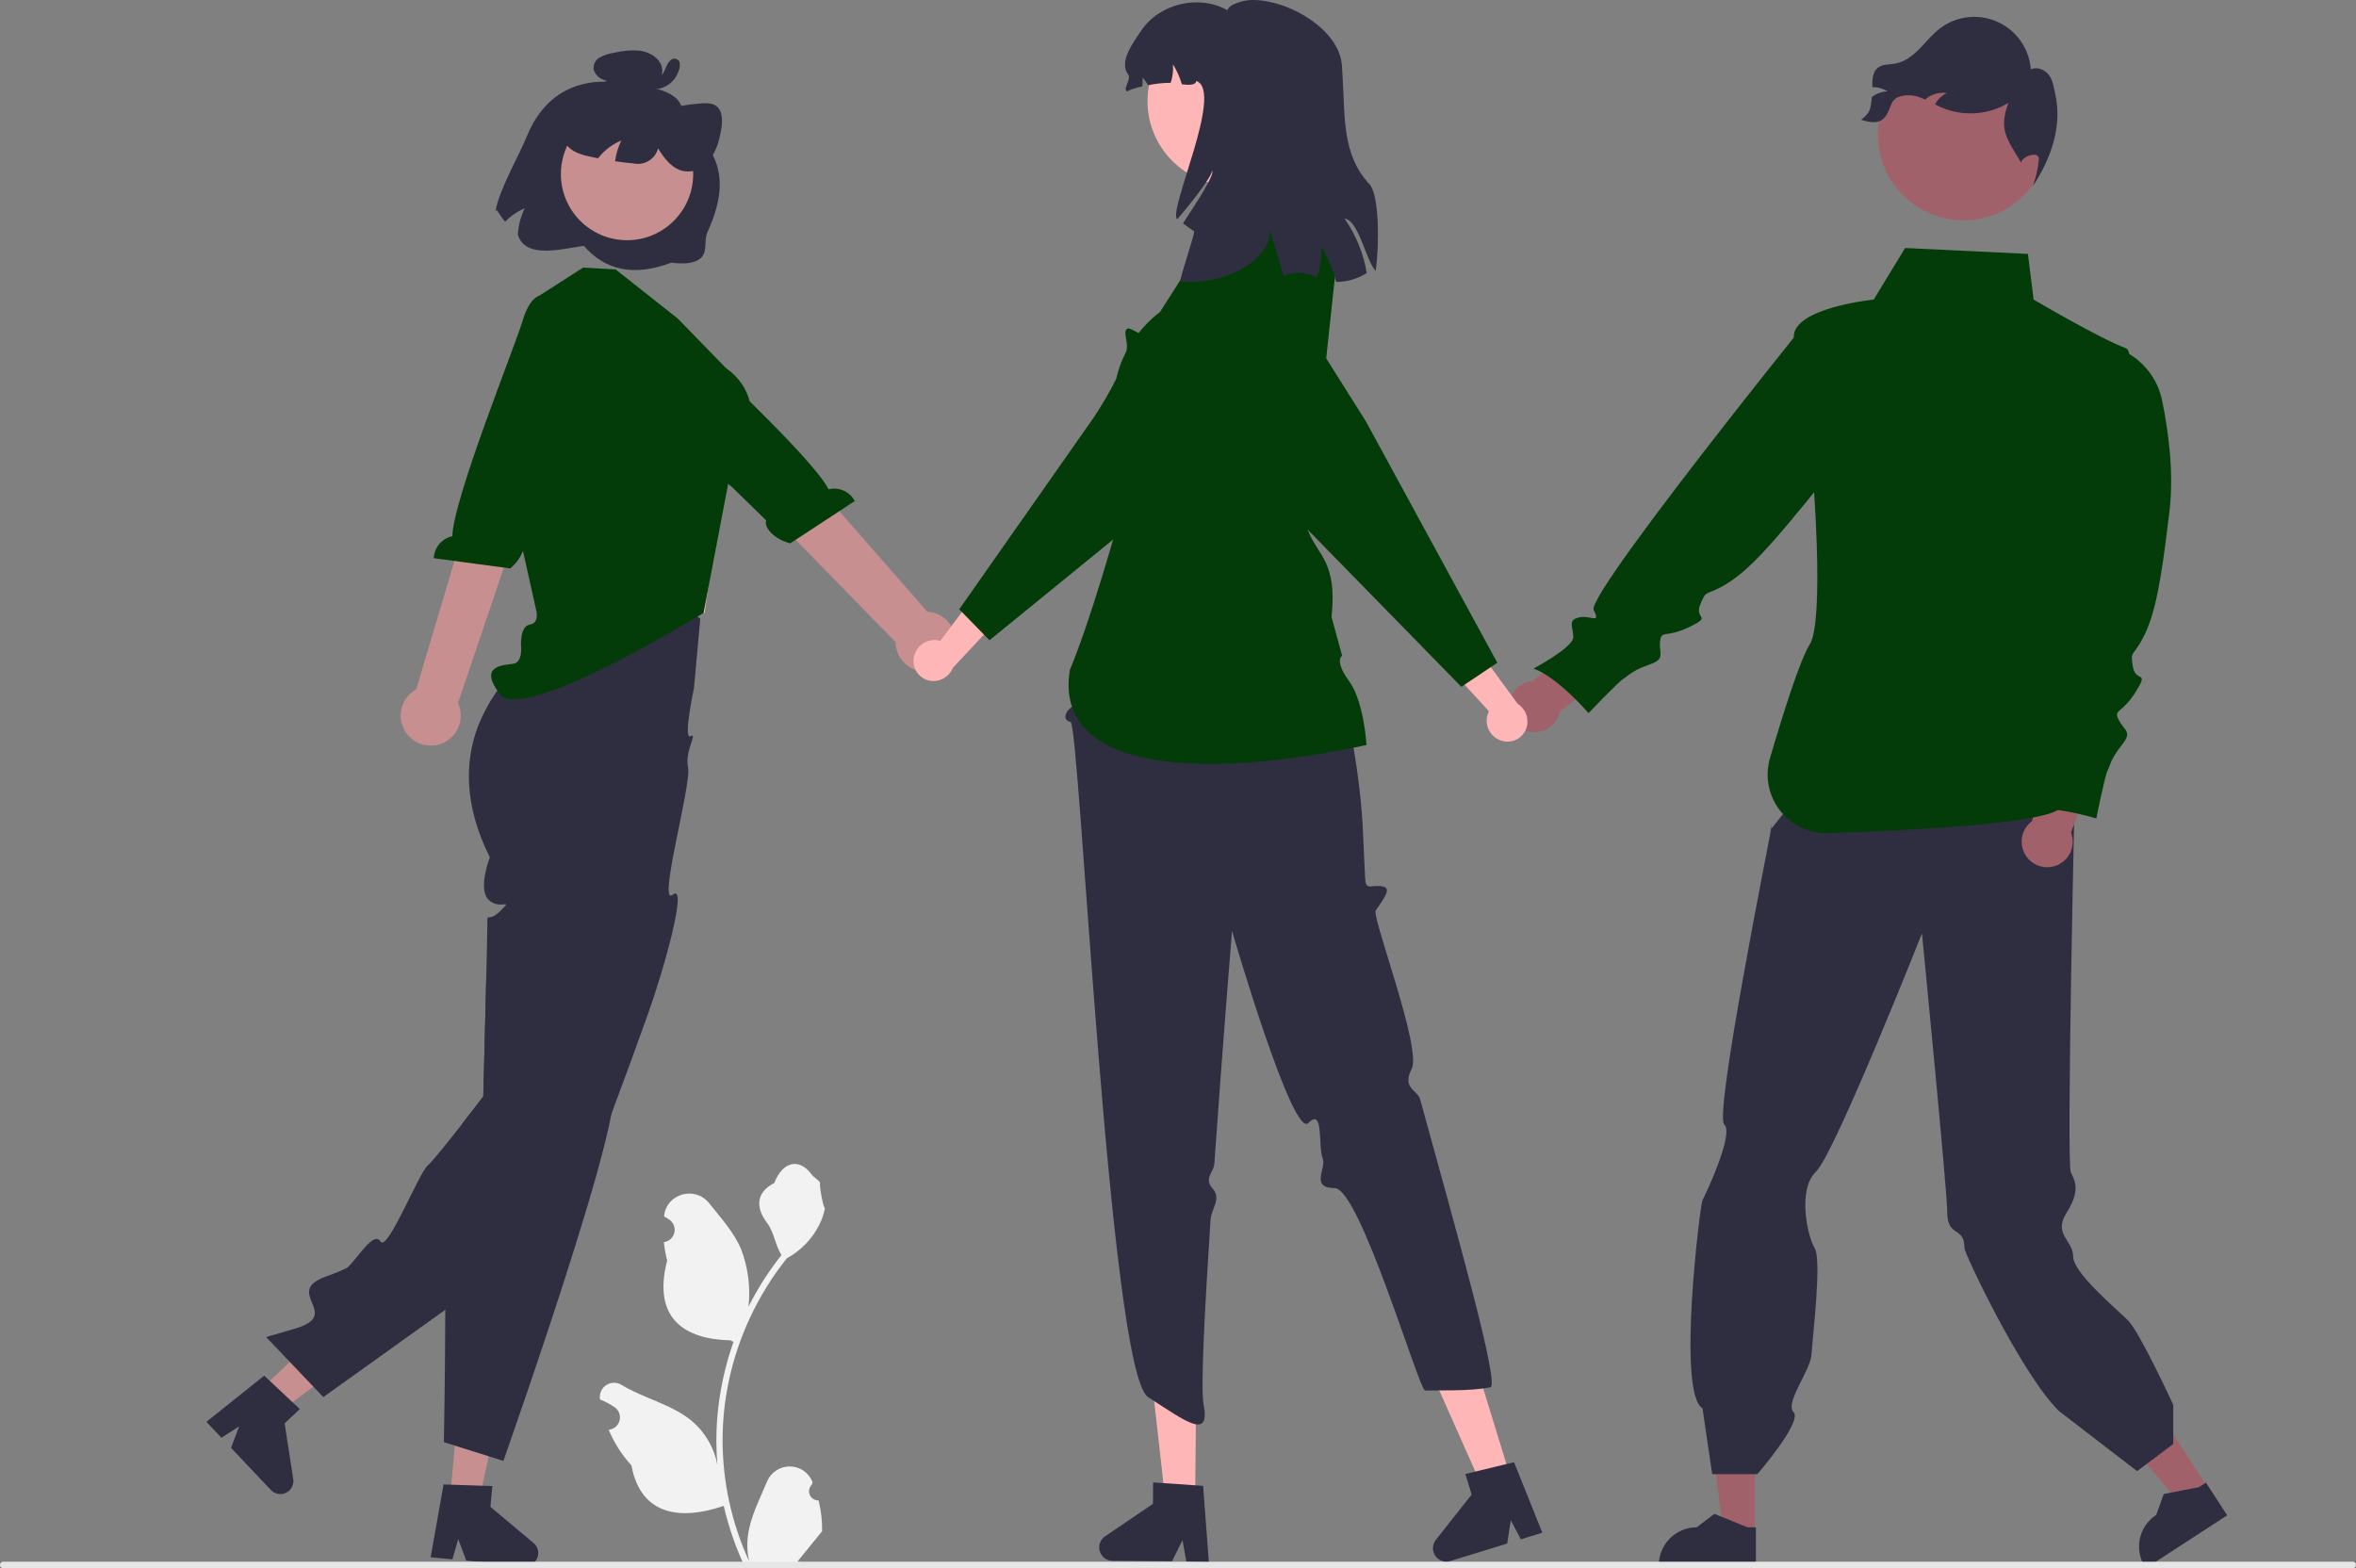 <svg width="685" height="456" viewBox="0 0 685 456" fill="none" xmlns="http://www.w3.org/2000/svg">
<rect x="0" y="0" width="685" height="456" fill="#808080" stroke="none"/>
<g clip-path="url(#clip0_20_162)">
<path d="M642.059 432.761L634.365 437.765L611.407 410.463L622.763 403.078L642.059 432.761Z" fill="#A0616A"/>
<path d="M647.549 440.612L623.889 456L623.695 455.701C622.107 453.258 621.554 450.284 622.158 447.434C622.762 444.583 624.473 442.089 626.915 440.501L629.105 434.41L639.301 432.445L641.366 431.102L647.549 440.612Z" fill="#2F2E41"/>
<path d="M510.204 445.873L501.028 445.872L496.662 410.466L510.206 410.467L510.204 445.873Z" fill="#A0616A"/>
<path d="M510.528 455.448L482.307 455.447V455.09C482.307 452.176 483.464 449.382 485.524 447.321C487.584 445.261 490.378 444.103 493.291 444.103L498.447 440.192L508.065 444.104H510.528L510.528 455.448Z" fill="#2F2E41"/>
<path d="M605.198 229.288L522.902 231.098L514.745 241.297C514.745 241.297 515.45 237.701 514.822 241.651C514.194 245.6 498.318 324.346 501.319 326.987C504.32 329.628 495.628 347.862 494.99 348.974C494.351 350.086 487.471 404.973 494.99 409.486L497.814 428.645H510.957C510.957 428.645 524.122 413.405 521.473 410.643C518.823 407.88 526.401 398.694 526.691 393.768C526.981 388.842 529.748 366.5 527.604 362.918C525.46 359.335 522.562 345.891 528 340.68C533.439 335.468 558.802 271.421 558.802 271.421C558.802 271.421 566.172 346.506 566.155 352.401C566.133 360.068 571.166 356.274 571.166 363.005C571.166 364.365 587.557 399.316 598.573 410.241L621.353 427.768L631.867 419.881V408.488C631.867 408.488 622.124 387.35 618.725 383.95C615.326 380.55 602.776 370.144 602.776 365.385C602.776 360.625 596.868 358.967 600.842 352.657C604.815 346.346 603.456 343.627 602.096 340.907C600.737 338.187 603.315 226.753 603.315 226.753L605.198 229.288Z" fill="#2F2E41"/>
<path d="M570.882 64.055C584.617 64.055 595.751 52.919 595.751 39.181C595.751 25.444 584.617 14.308 570.882 14.308C557.148 14.308 546.014 25.444 546.014 39.181C546.014 52.919 557.148 64.055 570.882 64.055Z" fill="#A0616A"/>
<path d="M590.749 238.795L597.749 217.718L610.345 220.038L602.151 242.059C602.649 243.349 602.778 244.752 602.522 246.112C602.267 247.471 601.637 248.732 600.704 249.753C599.771 250.774 598.572 251.514 597.242 251.891C595.911 252.267 594.502 252.265 593.172 251.885C591.843 251.504 590.646 250.76 589.716 249.737C588.786 248.713 588.16 247.45 587.908 246.091C587.657 244.731 587.789 243.327 588.291 242.039C588.793 240.75 589.644 239.627 590.749 238.795Z" fill="#A0616A"/>
<path d="M445.572 198.063L462.724 183.958L472.146 192.634L453.482 206.901C453.216 208.259 452.577 209.515 451.637 210.529C450.696 211.543 449.492 212.274 448.158 212.641C446.825 213.008 445.416 212.995 444.089 212.605C442.763 212.214 441.572 211.462 440.649 210.431C439.727 209.401 439.11 208.133 438.869 206.771C438.627 205.41 438.77 204.007 439.282 202.722C439.793 201.437 440.653 200.32 441.764 199.497C442.875 198.674 444.194 198.177 445.572 198.063Z" fill="#A0616A"/>
<path d="M541.107 34.83C543.788 35.662 546.373 36.153 548.116 33.953C549.86 31.754 549.404 29.239 551.998 28.178C554.167 27.451 556.529 27.56 558.622 28.485C558.998 28.625 559.366 28.783 559.726 28.941C559.927 28.765 560.129 28.599 560.348 28.441C561.996 27.269 564.031 26.773 566.034 27.056C564.57 27.764 563.366 28.913 562.591 30.343C563.309 30.702 564.036 31.061 564.772 31.368C567.865 32.634 571.21 33.161 574.543 32.908C577.875 32.656 581.102 31.631 583.969 29.913C581.095 37.485 583.33 40.184 587.544 47.099L587.71 47.502C587.29 45.688 592.801 43.593 592.801 46.222C592.559 48.916 591.97 51.567 591.049 54.11C596.454 45.968 599.644 36.442 597.55 27.302C597.103 25.383 596.901 23.323 595.683 21.763C594.466 20.212 592.223 19.301 590.453 20.177C590.233 17.205 589.213 14.348 587.5 11.909C585.787 9.471 583.445 7.542 580.724 6.329C578.002 5.115 575.003 4.662 572.045 5.017C569.086 5.372 566.279 6.523 563.923 8.346C561.732 10.037 560.006 12.255 558.052 14.226C556.098 16.198 553.785 17.995 551.052 18.486C549.317 18.792 547.363 18.608 545.979 19.704C544.375 20.975 544.358 23.209 544.366 25.356C545.935 25.312 547.482 25.736 548.809 26.574C547.185 26.615 545.615 27.167 544.323 28.152C544.298 28.167 544.274 28.185 544.253 28.204C543.779 31.815 543.972 32.578 541.107 34.83Z" fill="#2F2E41"/>
<path d="M628.601 116.36C628.022 113.586 626.877 110.961 625.236 108.65C623.596 106.339 621.496 104.391 619.068 102.93C618.887 102.001 618.565 101.407 618.071 101.232C611.002 98.718 591.27 87.107 591.27 87.107L589.616 73.83L553.909 72.114L544.772 87.107C544.772 87.107 521.104 89.487 521.543 98.153C515.811 105.304 490.296 137.257 475.002 158.388C467.693 168.487 462.716 176.117 463.355 177.38C465.508 181.635 462.484 178.765 459.101 179.533C455.719 180.302 457.359 182.301 457.435 185.249C457.512 188.197 445.878 194.399 445.878 194.399C452.976 196.937 461.868 207.369 461.868 207.369C461.868 207.369 470.478 198.296 472.041 197.347C473.605 196.399 474.476 195.015 479.422 193.298C484.367 191.581 482.292 190.273 482.651 186.634C483.01 182.994 484.214 185.686 491.158 182.328C498.103 178.971 492.465 180.252 494.387 175.664C496.31 171.076 495.694 173.588 501.947 169.795C505.705 167.515 509.438 164.167 514.632 158.388C518.08 154.552 522.17 149.648 527.343 143.268C527.378 143.224 527.411 143.179 527.446 143.136C527.793 148.308 528.061 153.482 528.22 158.388C528.673 172.326 528.241 184.08 526.212 187.317C523.365 191.859 518.546 207.063 514.628 220.411C513.87 223 513.736 225.731 514.238 228.382C514.739 231.032 515.862 233.526 517.514 235.658C519.166 237.791 521.3 239.501 523.741 240.648C526.182 241.795 528.86 242.347 531.555 242.259C555.858 241.457 591.422 239.603 598.353 235.535C602.123 236.074 605.848 236.893 609.497 237.985C609.497 237.985 611.95 225.718 612.767 224.082C613.585 222.447 613.585 220.811 616.855 216.722C620.126 212.633 617.673 212.633 616.038 209.362C614.402 206.091 616.855 207.727 620.943 201.184C625.031 194.642 620.943 198.731 620.126 193.824C619.308 188.917 620.126 191.371 623.396 184.829C626.106 179.408 627.693 172.295 629.553 158.388C629.938 155.511 630.334 152.35 630.754 148.846C632.143 137.27 630.387 124.908 628.601 116.36Z" fill="#033C08"/>
<path d="M238.002 436.279C237.457 436.304 236.917 436.161 236.456 435.869C235.996 435.577 235.635 435.15 235.425 434.647C235.214 434.143 235.164 433.587 235.28 433.054C235.396 432.521 235.673 432.036 236.074 431.666L236.256 430.941C236.232 430.883 236.208 430.825 236.183 430.767C235.634 429.47 234.714 428.364 233.539 427.588C232.364 426.812 230.985 426.401 229.577 426.406C228.168 426.411 226.793 426.833 225.624 427.617C224.454 428.402 223.542 429.515 223.003 430.816C220.847 436.009 218.102 441.211 217.426 446.702C217.129 449.129 217.254 451.59 217.798 453.974C212.734 442.926 210.105 430.919 210.088 418.766C210.087 415.717 210.256 412.669 210.595 409.638C210.876 407.154 211.264 404.687 211.762 402.238C214.476 388.949 220.302 376.493 228.763 365.894C232.859 363.659 236.17 360.222 238.253 356.046C239.007 354.545 239.54 352.943 239.835 351.29C239.373 351.35 238.094 344.313 238.442 343.881C237.798 342.904 236.646 342.418 235.943 341.465C232.446 336.723 227.628 337.551 225.113 343.995C219.74 346.707 219.688 351.205 222.985 355.531C225.082 358.284 225.371 362.008 227.211 364.954C227.022 365.197 226.825 365.432 226.635 365.674C223.174 370.125 220.158 374.905 217.629 379.945C218.244 374.299 217.51 368.588 215.488 363.28C213.438 358.335 209.596 354.169 206.213 349.893C202.149 344.757 193.815 346.999 193.099 353.509C193.092 353.572 193.085 353.635 193.079 353.698C193.581 353.982 194.073 354.283 194.555 354.601C195.159 355.005 195.628 355.583 195.899 356.258C196.17 356.933 196.231 357.674 196.073 358.384C195.916 359.094 195.548 359.74 195.017 360.237C194.487 360.735 193.818 361.06 193.099 361.171L193.026 361.182C193.205 362.994 193.521 364.789 193.972 366.553C189.632 383.342 199.003 389.457 212.383 389.732C212.678 389.883 212.966 390.035 213.261 390.179C210.721 397.38 209.127 404.882 208.52 412.494C208.177 416.985 208.197 421.497 208.581 425.985L208.558 425.826C207.589 420.835 204.927 416.332 201.023 413.077C195.224 408.313 187.032 406.558 180.776 402.729C180.111 402.302 179.338 402.074 178.548 402.072C177.758 402.07 176.983 402.294 176.316 402.718C175.65 403.141 175.118 403.747 174.784 404.463C174.45 405.179 174.327 405.976 174.431 406.759C174.439 406.815 174.448 406.871 174.456 406.927C175.389 407.307 176.297 407.744 177.175 408.237C177.678 408.521 178.17 408.822 178.651 409.14C179.256 409.544 179.724 410.121 179.995 410.796C180.266 411.471 180.327 412.212 180.17 412.923C180.012 413.633 179.644 414.279 179.114 414.776C178.583 415.274 177.915 415.599 177.196 415.71L177.122 415.721C177.069 415.729 177.024 415.736 176.971 415.744C178.564 419.549 180.801 423.052 183.582 426.099C186.296 440.755 197.953 442.145 210.421 437.877H210.429C211.797 443.824 213.779 449.612 216.344 455.148H237.473C237.548 454.913 237.616 454.671 237.685 454.436C235.729 454.559 233.765 454.442 231.838 454.088C233.406 452.164 234.973 450.224 236.541 448.3C236.576 448.264 236.609 448.226 236.64 448.187C237.435 447.202 238.237 446.225 239.033 445.24L239.033 445.239C239.075 442.221 238.728 439.209 238.002 436.279Z" fill="#F2F2F2"/>
<path d="M75.484 404.314L81.314 410.477L108.384 390.417L99.78 381.321L75.484 404.314Z" fill="#C78F8F"/>
<path d="M85.038 407.723L78.438 401.521L76.817 400.002L60.014 413.439L64.385 418.06L69.53 414.759L67.166 421L78.755 433.251C79.31 433.839 80.039 434.234 80.834 434.378C81.629 434.522 82.45 434.408 83.176 434.053C83.902 433.697 84.496 433.119 84.87 432.403C85.245 431.686 85.38 430.869 85.257 430.07L82.756 413.886L87.164 409.717L85.038 407.723Z" fill="#2F2E41"/>
<path d="M203.609 179.919L201.761 200.102C201.761 200.102 198.535 215.308 200.769 214.076C203.003 212.843 198.997 218.391 200.052 223.201C201.107 228.011 191.041 263.884 195.6 260.168C200.159 256.452 192.966 282.124 188.416 294.789C187.023 298.704 185.591 302.667 184.151 306.601C183.867 307.398 183.582 308.184 183.289 308.981C181.421 314.1 179.554 319.143 177.763 323.902C177.507 324.566 177.26 325.229 177.014 325.884C177.004 325.902 177.004 325.921 176.995 325.921C171.1 341.44 166.048 353.651 164.029 355.67C162.977 356.722 146.287 368.781 129.463 380.859C111.806 393.534 94.006 406.237 94.006 406.237L77.382 388.794C77.382 388.794 77.78 388.68 78.529 388.452C79.912 388.054 82.472 387.305 85.827 386.31C99.816 382.186 82.045 375.768 94.746 371.18C98.328 369.89 100.717 368.885 101.257 368.354C104.413 365.273 108.65 357.926 110.65 361.007C112.649 364.088 121.72 341.194 124.336 338.928C125.738 337.705 130.316 331.989 134.24 326.964C137.614 322.641 140.514 318.821 140.514 318.821C140.514 318.821 140.571 316.773 140.656 313.512C140.78 308.687 140.96 301.188 141.15 293.68C141.14 293.67 141.14 293.67 141.15 293.67C141.216 290.845 141.282 288.02 141.349 285.337C141.396 283.261 141.443 281.261 141.491 279.412C141.614 273.876 141.699 269.686 141.699 268.643C141.699 265.221 141.699 267.885 144.4 265.818C144.804 265.501 145.187 265.159 145.547 264.794C146.125 264.274 146.658 263.706 147.14 263.097C147.339 262.671 146.097 263.249 144.486 262.927C143.613 262.751 142.806 262.338 142.154 261.732C138.761 258.68 142.42 249.294 142.42 249.294C134.705 233.861 135.264 221.205 138.875 211.45C141.575 204.449 145.86 198.171 151.395 193.106C153.502 191.098 155.796 189.298 158.248 187.73L158.485 186.451L161.091 172.335C162.478 171.573 163.919 170.917 165.404 170.373C170.033 168.711 175.001 168.216 179.867 168.932C184.703 169.632 189.386 171.148 193.714 173.416C197.253 175.194 200.573 177.376 203.609 179.919Z" fill="#2F2E41"/>
<path d="M130.815 435.759L139.26 436.545L146.377 403.608L133.911 402.448L130.815 435.759Z" fill="#C78F8F"/>
<path d="M155.139 448.67L142.59 438.156L143.159 432.108L140.24 432.013L131.198 431.719H131.188L128.97 431.643L125.208 452.822L131.548 453.41L133.226 447.532L135.567 453.789L138.922 454.102L152.352 455.353C152.466 455.363 152.589 455.372 152.703 455.372C153.237 455.373 153.765 455.26 154.252 455.041C154.739 454.822 155.174 454.502 155.528 454.102C156.077 453.5 156.414 452.734 156.485 451.921C156.54 451.311 156.447 450.696 156.212 450.13C155.978 449.563 155.61 449.062 155.139 448.67Z" fill="#2F2E41"/>
<path d="M177.763 323.902C174.55 341.393 160.949 382.404 152.722 406.408C148.978 417.376 146.363 424.799 146.363 424.799L142.098 423.453H142.088L134.875 421.177L132.25 420.343H132.24L129.056 419.329C129.056 419.329 129.425 399.743 129.463 380.859C129.492 372.943 129.454 365.141 129.302 358.96C129.132 352.219 128.838 347.394 128.355 346.437C126.354 342.512 129.7 342.095 133.236 341.109C136.78 340.113 134.013 338.615 132.638 335.43C131.71 333.307 133.539 330.472 134.837 328.86C135.196 328.407 135.578 327.973 135.984 327.561C135.984 327.561 135.358 327.343 134.24 326.964C137.614 322.641 140.514 318.821 140.514 318.821C140.514 318.821 140.571 316.773 140.656 313.512C140.78 308.687 140.96 301.188 141.15 293.68C141.14 293.67 141.14 293.67 141.15 293.67C141.216 290.845 141.282 288.02 141.349 285.337C146.77 289.499 152.04 293.576 156.817 297.349C156.823 297.353 156.827 297.359 156.831 297.366C156.834 297.372 156.836 297.379 156.836 297.387C168.313 306.459 176.929 313.74 178.142 316.053C178.692 317.096 178.502 319.883 177.763 323.902Z" fill="#2F2E41"/>
<path d="M684.052 455.996H0.948C0.696 455.996 0.455 455.896 0.278 455.719C0.1 455.541 0 455.3 0 455.048C0 454.797 0.1 454.556 0.278 454.378C0.455 454.2 0.696 454.1 0.948 454.1H684.052C684.304 454.1 684.545 454.2 684.722 454.378C684.9 454.556 685 454.797 685 455.048C685 455.3 684.9 455.541 684.722 455.719C684.545 455.896 684.304 455.996 684.052 455.996Z" fill="#E6E6E6"/>
<path d="M156.305 145.802L158.082 162.28L157.037 183.888L204.887 178.202L209.382 145.802L203.653 145.859L156.305 145.802Z" fill="#FFB6B6"/>
<path d="M197.007 92.579L178.999 78.358L169.546 77.809L155.519 86.796L152.084 104.323L143.961 124.059L155.876 177.319C155.876 177.319 156.993 181.141 154.065 181.6C151.137 182.059 151.488 187.693 151.488 187.693C151.488 187.693 152.084 192.575 149.241 193.005C146.397 193.435 138.815 193.435 145.45 201.967C152.084 210.5 204.56 178.23 204.56 178.23L212.181 138.229C212.181 138.229 226.962 118.372 211.044 107L197.007 92.579Z" fill="#033C08"/>
<path d="M118.393 213.505C117.6 212.515 117.033 211.362 116.733 210.129C116.433 208.896 116.407 207.612 116.656 206.368C116.906 205.123 117.425 203.949 118.178 202.927C118.931 201.905 119.898 201.061 121.012 200.454L143.664 124.419L157.827 131.551L133.159 204.43C134.056 206.37 134.209 208.571 133.591 210.616C132.973 212.661 131.626 214.409 129.806 215.528C127.986 216.646 125.819 217.058 123.715 216.686C121.612 216.313 119.718 215.181 118.393 213.505Z" fill="#C78F8F"/>
<path d="M158.772 86.093C158.772 86.093 154.723 83.941 151.954 93.254C149.736 100.71 131.746 145.123 131.517 155.92C130.036 156.234 128.702 157.032 127.724 158.188C126.747 159.343 126.182 160.791 126.118 162.304L148.361 165.285C152.248 162.006 153.268 157.577 151.764 156.263L156.594 143.069L176.742 101.092L161.726 87.597L158.772 86.093Z" fill="#033C08"/>
<path d="M277.626 188.512C277.914 187.276 277.926 185.992 277.664 184.75C277.401 183.509 276.87 182.34 276.106 181.326C275.343 180.312 274.367 179.478 273.247 178.882C272.126 178.286 270.889 177.943 269.622 177.877L217.66 118.519L206.638 131.675L260.388 186.717C260.419 188.853 261.232 190.904 262.674 192.481C264.115 194.058 266.085 195.052 268.21 195.273C270.335 195.494 272.467 194.928 274.202 193.682C275.938 192.436 277.156 190.597 277.626 188.512Z" fill="#C78F8F"/>
<path d="M186.132 91.095C186.132 91.095 188.852 87.403 195.376 94.603C200.599 100.367 236.022 132.63 240.897 142.267C242.367 141.91 243.915 142.052 245.296 142.671C246.677 143.29 247.813 144.351 248.525 145.687L229.757 157.997C224.835 156.722 222.001 153.169 222.788 151.334L212.73 141.527L176.414 112.392L184.119 93.729L186.132 91.095Z" fill="#033C08"/>
<path d="M436.346 215.309C434.846 214.791 433.608 213.707 432.894 212.29C432.18 210.872 432.048 209.232 432.525 207.718C432.627 207.412 432.754 207.115 432.905 206.829L418.554 191.15L423.946 181.067L441.283 204.672C442.417 205.389 443.282 206.461 443.743 207.722C444.203 208.982 444.234 210.36 443.829 211.639C443.592 212.365 443.214 213.037 442.717 213.617C442.221 214.197 441.615 214.673 440.934 215.019C440.253 215.364 439.511 215.572 438.749 215.631C437.988 215.69 437.223 215.598 436.497 215.361C436.447 215.344 436.396 215.327 436.346 215.309Z" fill="#FFB6B6"/>
<path d="M344.34 96.217C343.865 98.431 343.815 100.715 344.191 102.948C344.29 103.579 344.427 104.205 344.601 104.82C345.243 107.12 345.854 109.24 346.443 111.152C346.789 112.34 347.146 113.46 347.486 114.498C349.45 120.564 350.984 123.997 352.071 124.72C352.598 125.073 353.128 125.397 353.64 125.713C356.271 127.323 358.178 128.49 356.903 131.461C356.717 131.886 356.497 132.295 356.245 132.683C355.822 133.336 355.356 133.959 354.848 134.547C354.558 134.88 354.291 135.232 354.047 135.6C353.73 136.07 353.592 136.466 353.763 136.824C353.979 137.265 354.577 137.485 355.86 137.547C356.064 137.556 356.298 137.568 356.548 137.568C356.629 137.573 356.713 137.569 356.807 137.57C356.972 137.572 357.159 137.574 357.349 137.567C358.935 137.536 360.981 138.371 363.171 139.646C369.634 143.411 377.25 150.989 377.342 151.084L424.892 199.715L425.818 199.094L428.019 197.615L428.78 197.107L429.649 196.523L433.43 193.992L435.342 192.714L423.076 170.191L421.742 167.743L420.597 165.63L397.183 122.621L387.883 107.834L385.807 104.54L376.962 90.492C375.714 88.504 374.085 86.781 372.171 85.423C370.257 84.065 368.094 83.097 365.806 82.574C363.517 82.052 361.148 81.986 358.834 82.379C356.52 82.772 354.307 83.618 352.319 84.867C352.185 84.951 352.052 85.037 351.92 85.125C348.051 87.699 345.333 91.676 344.34 96.217Z" fill="#033C08"/>
<path d="M347.496 436.061L338.784 435.987L334.928 401.594L347.786 401.703L347.496 436.061Z" fill="#FFB6B6"/>
<path d="M349.806 432.041L347.532 431.89L338.253 431.255L335.267 431.056L335.211 437.284L321.297 446.726C320.61 447.193 320.09 447.868 319.813 448.651C319.536 449.435 319.517 450.286 319.758 451.081C320 451.876 320.489 452.573 321.154 453.071C321.82 453.568 322.627 453.84 323.458 453.846L340.774 453.988L343.807 447.845L344.916 454.026L351.455 454.083L349.806 432.041Z" fill="#2F2E41"/>
<path d="M439.215 429.694L430.888 432.255L416.833 400.631L429.123 396.852L439.215 429.694Z" fill="#FFB6B6"/>
<path d="M440.207 425.168L437.989 425.709L428.957 427.899L426.047 428.61L427.876 434.573L417.46 447.769C416.945 448.421 416.652 449.221 416.624 450.051C416.596 450.881 416.833 451.699 417.302 452.385C417.771 453.07 418.446 453.588 419.23 453.863C420.014 454.138 420.865 454.155 421.659 453.912L438.217 448.821L439.25 442.043L442.178 447.598L448.425 445.674L440.207 425.168Z" fill="#2F2E41"/>
<path d="M329.973 146.868L313.349 195.191L312.8 199.058C308.611 203.036 313.873 204.347 311.9 205.396C309.927 206.445 308.6 209.386 311.259 209.912C313.918 210.437 322.49 398.919 333.798 406.237C345.106 413.555 351.988 418.849 349.911 408.133C349.074 403.816 350.257 380.667 351.969 354.563C352.163 351.605 355.228 348.473 352.569 345.597C349.911 342.721 352.897 340.828 353.064 338.441C355.449 304.353 358.203 270.7 358.203 270.7C358.203 270.7 375.826 331.237 380.403 326.551C384.979 321.864 383.168 333.403 384.566 336.85C385.735 339.732 380.749 345.391 388.077 345.478C395.405 345.565 412.615 404.408 414.361 404.341C417.82 404.209 427.543 404.582 433.317 403.393C436.168 402.806 423.511 358.256 412.943 319.785C412.1 316.718 407.513 316.646 410.463 310.723C413.413 304.8 398.734 266.476 399.994 264.703C403.337 259.999 404.61 257.954 401.313 257.645C398.016 257.337 397.042 259.146 396.864 254.583C396.686 250.019 396.117 238.765 396.117 238.765C396.117 238.765 393.728 194.257 377.003 169.667L375.577 155.057L329.973 146.868Z" fill="#2F2E41"/>
<path d="M371.506 54.606L349.46 57.746L348.129 73.713L337.25 90.735C337.25 90.735 313.068 107.756 329.933 134.645C323.515 157.808 317.134 180.021 311.051 194.831C306.312 224.219 348.767 227.036 397.3 216.635C397.3 216.635 396.631 204.069 392.227 198.028C387.822 191.987 390.22 190.668 390.22 190.668L387.142 179.382C388.884 163.068 383.004 161.604 380.24 154.067L388.63 75.861L371.506 54.606Z" fill="#033C08"/>
<path d="M265.671 191.301C265.905 189.731 266.742 188.314 268.004 187.352C269.266 186.389 270.854 185.958 272.429 186.149C272.749 186.192 273.064 186.263 273.372 186.358L286.143 169.366L297.043 172.814L277.033 194.199C276.536 195.446 275.641 196.494 274.487 197.178C273.333 197.863 271.985 198.146 270.653 197.983C269.125 197.782 267.739 196.981 266.8 195.758C265.861 194.534 265.447 192.988 265.648 191.459C265.655 191.406 265.663 191.353 265.671 191.301Z" fill="#FFB6B6"/>
<path d="M379.103 85.507C378.79 85.118 378.449 84.739 378.089 84.369C375.585 81.789 372.361 80.024 368.838 79.307C365.316 78.59 361.659 78.953 358.346 80.35C358.024 80.482 357.701 80.634 357.389 80.786C346.063 86.35 339.95 90.057 339.21 91.792C338.954 92.38 338.736 92.958 338.518 93.517C338.309 94.067 338.11 94.589 337.902 95.063C337.03 97.091 336.026 98.352 333.466 97.784C332.618 97.576 331.799 97.261 331.031 96.845C330.68 96.674 330.358 96.494 330.054 96.323C328.955 95.717 328.159 95.281 327.619 95.679C327.097 96.067 327.078 97.053 327.552 99.338C327.709 100.292 327.683 101.267 327.476 102.211C326.85 104.964 325.868 107.625 324.557 110.127C322.592 114.047 320.383 117.841 317.942 121.484L295.394 153.64L293.868 155.811L292.199 158.191L278.892 177.17L279.679 177.975L282.977 181.341L283.707 182.09L284.371 182.772L286.086 184.526L287.697 186.166L323.647 156.873L327.657 153.602L334.841 147.744L349.56 135.751L377.416 109.965C379.174 108.351 380.588 106.397 381.574 104.223C382.559 102.048 383.095 99.697 383.15 97.309C383.15 97.148 383.159 96.997 383.159 96.835C383.17 92.702 381.735 88.694 379.103 85.507Z" fill="#033C08"/>
<path d="M358.271 54.025C371.876 54.025 382.905 42.993 382.905 29.384C382.905 15.776 371.876 4.744 358.271 4.744C344.665 4.744 333.636 15.776 333.636 29.384C333.636 42.993 344.665 54.025 358.271 54.025Z" fill="#FFB6B6"/>
<path d="M390.917 63.552C394.223 68.284 396.435 73.694 397.392 79.388C394.727 81.093 391.625 81.989 388.463 81.966C388.355 81.552 388.248 81.138 388.125 80.723C387.208 77.515 385.845 74.451 384.075 71.623C384.317 74.673 383.904 77.739 382.863 80.616C381.191 79.856 379.4 79.394 377.57 79.25C376.079 79.25 374.608 79.597 373.274 80.263C371.724 75.122 370.298 70.396 369.285 67.004C369.254 75.506 356.797 82.918 343.204 81.844C342.713 81.537 347.638 67.557 347.162 67.235C346.073 66.513 345.014 65.731 343.955 64.963C348.405 58.089 353.237 50.723 352.409 49.618C352.47 50.984 347.591 57.552 342.283 63.751C339.337 61.587 356.076 26.385 347.806 23.531C347.668 24.774 345.842 24.774 343.618 24.513C343.031 22.462 342.158 20.504 341.025 18.697C341.173 20.517 340.953 22.349 340.381 24.083C338.184 24.084 335.994 24.315 333.845 24.774C333.348 23.991 332.8 23.243 332.204 22.533C332.262 23.398 332.237 24.267 332.127 25.127C329.933 25.602 328.123 26.155 327.862 26.6C326.144 25.971 329.074 23.132 328 21.659C325.269 17.976 329.319 12.605 331.881 8.799C337.144 1.004 348.696 -1.697 356.873 2.983C357.242 1.71 359.129 0.866 361.553 0.298C362.58 0.071 363.631 -0.027 364.683 0.006C375.115 0.19 389.598 8.799 390.166 19.219C390.212 20.262 390.288 21.398 390.365 22.61C391.102 34.273 390.196 45.03 398.159 53.562C401.043 56.646 401.074 71.255 399.969 78.774C397.1 75.751 395.059 63.997 390.917 63.552Z" fill="#2F2E41"/>
<path d="M153.177 39.63C151.013 45.02 144.909 55.621 144.082 61.404L144.454 61.038C145.164 62.251 145.971 63.405 146.866 64.488C148.472 62.801 150.411 61.468 152.56 60.572C151.386 62.98 150.707 65.6 150.561 68.275C152.865 75.498 163.515 72.281 169.756 71.492C175.987 78.622 184.278 80.483 195.135 76.384C198.171 76.696 201.57 76.886 203.698 75.091C205.826 73.297 204.559 69.974 205.703 67.46C213.858 49.555 206.332 43.095 199.939 34.976C198.532 33.189 198.538 30.523 196.825 28.819C194.45 26.456 190.809 25.729 187.451 25.147C188.323 25.193 189.193 25.013 189.975 24.626C190.758 24.238 191.428 23.656 191.92 22.935C192.353 22.208 192.575 21.376 192.565 20.53C192.554 19.685 192.31 18.859 191.86 18.143C190.659 16.152 188.164 14.994 185.757 14.705C183.385 14.544 181.003 14.749 178.694 15.312C177.198 15.509 175.75 15.972 174.417 16.68C173.789 17.015 173.277 17.535 172.952 18.169C172.626 18.803 172.502 19.521 172.595 20.228C172.796 20.88 173.141 21.479 173.605 21.98C174.069 22.48 174.641 22.869 175.276 23.118C176.245 23.528 177.265 23.807 178.307 23.948C173.518 23.327 168.653 24.178 164.36 26.39C158.979 29.261 155.349 34.242 153.177 39.63Z" fill="#2F2E41"/>
<path d="M182.312 69.851C192.934 69.851 201.545 61.238 201.545 50.613C201.545 39.989 192.934 31.375 182.312 31.375C171.689 31.375 163.078 39.989 163.078 50.613C163.078 61.238 171.689 69.851 182.312 69.851Z" fill="#C78F8F"/>
<path d="M163.804 40.298C164.919 43.669 168.106 44.756 171.052 45.433C171.981 45.65 172.915 45.851 173.858 46.031C174.206 45.596 174.576 45.169 174.963 44.766C176.568 43.08 178.507 41.746 180.656 40.851C179.727 42.753 179.109 44.793 178.827 46.891C180.607 47.149 182.398 47.361 184.198 47.524C185.722 47.849 187.311 47.575 188.639 46.761C189.966 45.946 190.93 44.652 191.331 43.147C192.97 45.828 194.908 48.353 197.558 49.418C199.074 49.962 200.724 50.007 202.267 49.545C203.809 49.084 205.164 48.14 206.131 46.852C207.659 44.752 208.719 42.348 209.238 39.802C209.99 36.817 210.408 33.378 208.931 31.484C207.748 29.951 205.708 29.924 203.825 30.06C199.669 30.378 195.557 31.124 191.553 32.285L191.215 33.047C191.903 28.913 190.41 24.936 187.649 23.521C185.787 22.575 183.546 22.734 181.369 22.925C178.572 23.05 175.809 23.585 173.168 24.512C170.138 25.678 167.542 27.752 165.735 30.45C163.803 33.384 162.842 37.387 163.804 40.298Z" fill="#2F2E41"/>
<path d="M191.223 22.318C191.033 22.262 191.525 22.334 191.355 22.338C191.439 22.333 191.524 22.322 191.606 22.303C191.62 22.3 191.812 22.239 191.685 22.284C191.97 22.198 192.225 22.032 192.418 21.805C192.87 21.246 193.225 20.615 193.467 19.939C193.772 19.044 194.264 18.225 194.908 17.534C195.091 17.351 195.315 17.212 195.561 17.131C195.808 17.05 196.07 17.028 196.326 17.067C196.582 17.107 196.826 17.206 197.037 17.357C197.248 17.508 197.42 17.706 197.54 17.936C197.783 18.823 197.7 19.769 197.305 20.6C197.029 21.446 196.619 22.241 196.09 22.956C195.203 24.126 193.996 25.012 192.615 25.507C191.016 26.088 189.273 26.137 187.643 25.649C187.428 25.559 187.243 25.41 187.112 25.217C186.98 25.025 186.908 24.798 186.903 24.565C186.898 24.332 186.96 24.103 187.083 23.905C187.206 23.707 187.384 23.549 187.595 23.45L190.313 22.338C190.456 22.274 190.61 22.239 190.766 22.235C190.922 22.231 191.078 22.258 191.224 22.315C191.37 22.371 191.503 22.455 191.617 22.563C191.73 22.671 191.821 22.8 191.884 22.943C191.948 23.086 191.982 23.241 191.986 23.397C191.989 23.553 191.962 23.709 191.906 23.855C191.849 24.001 191.765 24.134 191.657 24.247C191.549 24.36 191.419 24.451 191.276 24.514L191.271 24.517L188.554 25.629L188.506 23.43C188.845 23.528 189.194 23.588 189.546 23.608C189.922 23.646 190.301 23.63 190.673 23.561C191.028 23.514 191.378 23.429 191.715 23.306C191.931 23.227 192.143 23.138 192.35 23.037C192.425 23.001 192.5 22.963 192.573 22.924C192.568 22.926 192.884 22.742 192.746 22.829C193.097 22.604 193.427 22.347 193.731 22.061C193.838 21.96 193.937 21.85 194.026 21.733C194.181 21.542 194.324 21.343 194.456 21.136C194.723 20.698 194.936 20.228 195.087 19.737C195.156 19.531 195.214 19.321 195.262 19.109C195.275 18.992 195.296 18.877 195.325 18.763C195.426 18.492 195.306 18.922 195.422 19.039L195.922 19.408C196.017 19.436 196.116 19.442 196.213 19.427C196.31 19.412 196.402 19.374 196.482 19.318C196.542 19.235 196.529 19.249 196.443 19.36C196.344 19.491 196.253 19.628 196.172 19.77C195.992 20.106 195.83 20.45 195.685 20.802C195.386 21.55 195.008 22.264 194.558 22.931C194.116 23.607 193.473 24.126 192.719 24.414C191.965 24.702 191.14 24.745 190.361 24.536C190.068 24.42 189.833 24.193 189.706 23.905C189.58 23.617 189.571 23.29 189.683 22.996C189.802 22.706 190.03 22.473 190.317 22.347C190.604 22.22 190.929 22.21 191.223 22.318Z" fill="#2F2E41"/>
</g>
<defs>
<clipPath id="clip0_20_162">
<rect width="685" height="456" fill="white"/>
</clipPath>
</defs>
</svg>
